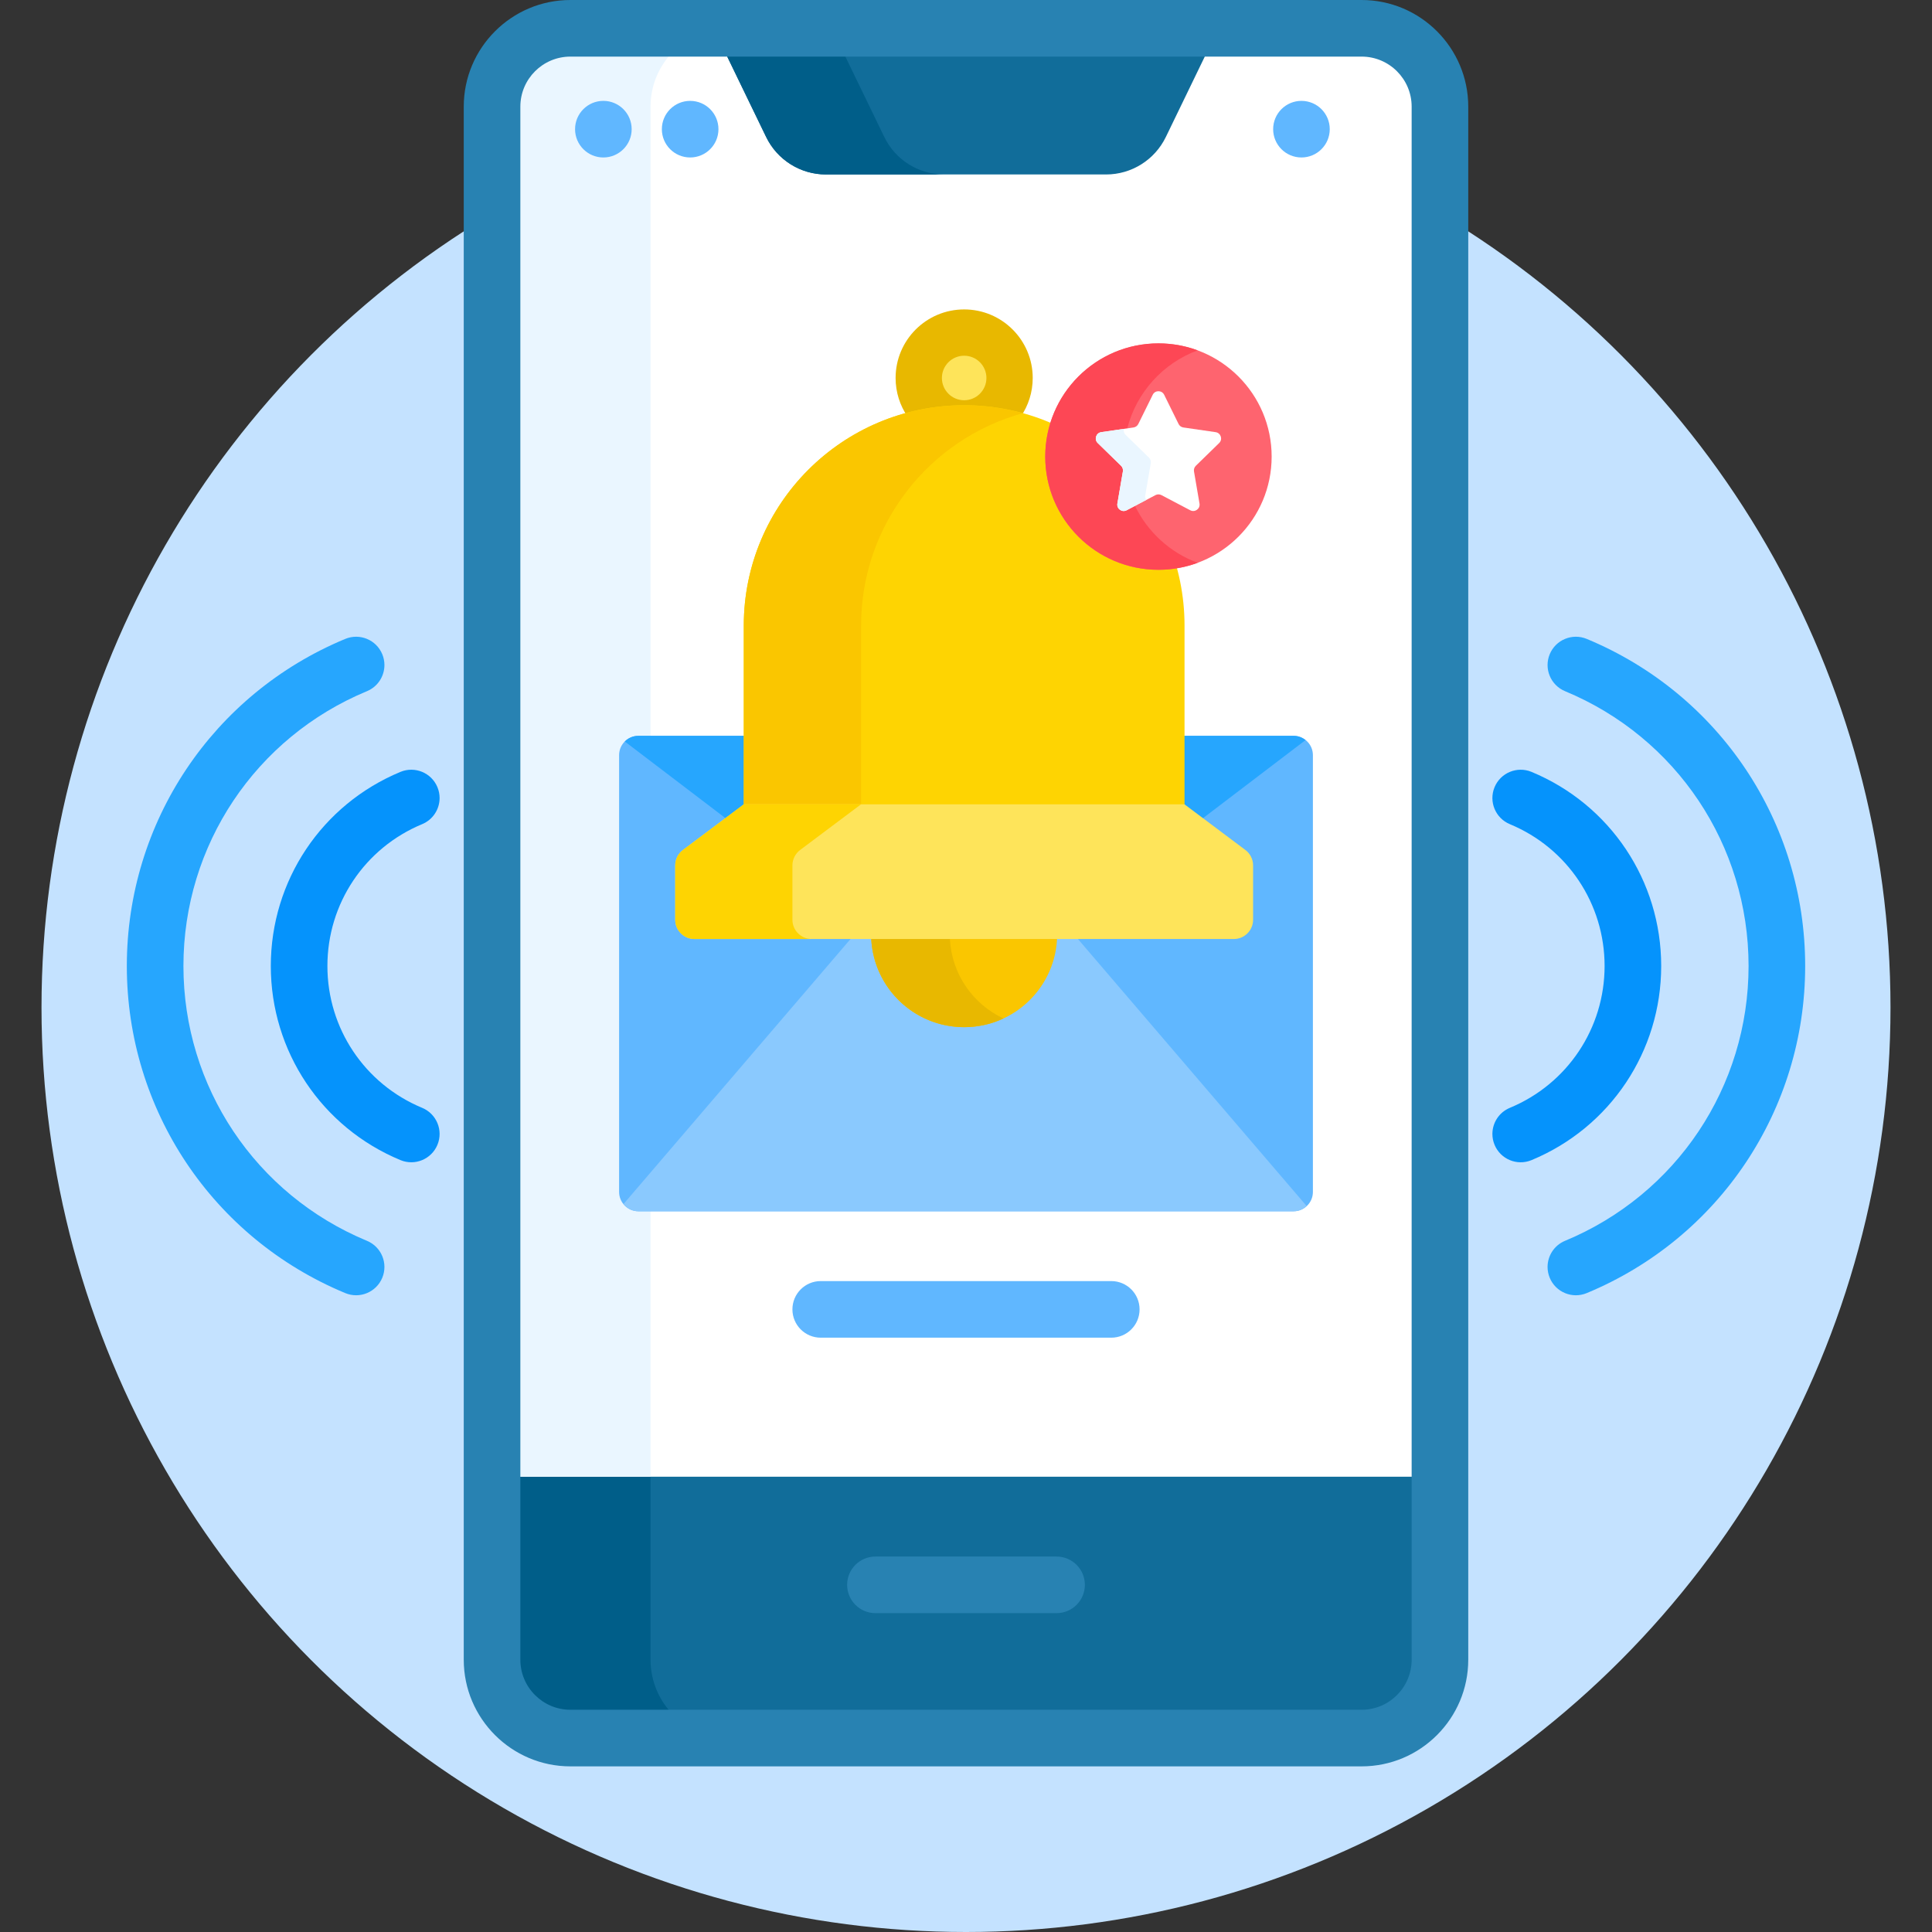 <svg id="Capa_1" enable-background="new 0 0 512 512" height="512" viewBox="0 0 512 512" width="512" xmlns="http://www.w3.org/2000/svg"><rect x="0" y="0" width="512" height="512" fill="#333333" stroke="none"/><g><g><circle cx="256" cy="267" fill="#c4e2ff" r="245"/></g><g><g><g><path d="m116.5 211.482c0 2.941-1.742 5.733-4.628 6.93-15.251 6.328-25.106 21.082-25.106 37.588s9.855 31.26 25.106 37.587c3.826 1.587 5.641 5.977 4.053 9.801-1.587 3.826-5.976 5.641-9.801 4.053-20.872-8.658-34.358-28.851-34.358-51.441s13.486-42.783 34.358-51.442c3.826-1.587 8.214.227 9.801 4.053.39.94.575 1.914.575 2.871z" fill="#0593fc"/></g><g><path d="m101.879 176.24c0 2.941-1.742 5.733-4.628 6.93-29.548 12.259-48.641 40.847-48.641 72.83s19.093 60.571 48.641 72.83c3.826 1.587 5.64 5.976 4.053 9.801-1.587 3.826-5.976 5.641-9.801 4.053-35.169-14.59-57.893-48.616-57.893-86.684s22.724-72.094 57.893-86.685c3.826-1.587 8.214.227 9.801 4.053.39.94.575 1.914.575 2.872z" fill="#26a6fe"/></g></g><g><g><path d="m395.5 300.518c0-2.941 1.742-5.733 4.628-6.93 15.251-6.328 25.106-21.082 25.106-37.587s-9.855-31.26-25.106-37.587c-3.826-1.587-5.641-5.977-4.053-9.801 1.587-3.826 5.976-5.641 9.801-4.053 20.872 8.659 34.358 28.852 34.358 51.442s-13.486 42.783-34.358 51.442c-3.826 1.587-8.214-.227-9.801-4.053-.39-.942-.575-1.916-.575-2.873z" fill="#0593fc"/></g><g><path d="m410.121 335.76c0-2.941 1.742-5.733 4.628-6.93 29.548-12.259 48.641-40.847 48.641-72.83s-19.093-60.571-48.641-72.83c-3.826-1.587-5.64-5.976-4.053-9.801 1.587-3.826 5.976-5.641 9.801-4.053 35.168 14.591 57.893 48.616 57.893 86.685s-22.724 72.094-57.893 86.685c-3.826 1.587-8.214-.227-9.801-4.053-.39-.941-.575-1.915-.575-2.873z" fill="#26a6fe"/></g></g></g><g><g><g><path d="m130.398 390.348v49.496c0 11.466 9.295 20.761 20.761 20.761h209.682c11.466 0 20.761-9.295 20.761-20.761v-49.496z" fill="#116d9a"/></g><g><path d="m172.398 439.844v-48.496h-42v48.496c0 11.466 9.295 20.761 20.761 20.761h42c-11.466 0-20.761-9.295-20.761-20.761z" fill="#005e89"/></g><g><g><path d="m381.602 391.348h-251.204v-363.087c0-11.466 9.295-20.761 20.761-20.761h209.682c11.466 0 20.761 9.295 20.761 20.761z" fill="#fff"/></g></g><g><path d="m193.159 7.5h-42c-11.466 0-20.761 9.295-20.761 20.76v363.087h42v-363.086c0-11.466 9.295-20.761 20.761-20.761z" fill="#eaf6ff"/></g><g><g><path d="m293.113 46.237h-74.226c-6.75 0-12.905-3.858-15.847-9.933l-13.949-28.804h133.819l-13.95 28.804c-2.942 6.075-9.097 9.933-15.847 9.933z" fill="#116d9a"/></g></g><g><path d="m234.348 36.304-13.95-28.804h-31.308l13.949 28.804c2.942 6.075 9.098 9.933 15.847 9.933h31.308c-6.749 0-12.905-3.858-15.846-9.933z" fill="#005e89"/></g><g><g><path d="m360.841 468.105h-209.682c-15.583 0-28.261-12.678-28.261-28.261v-411.583c0-15.583 12.678-28.261 28.261-28.261h209.682c15.583 0 28.261 12.678 28.261 28.261v411.583c0 15.583-12.678 28.261-28.261 28.261zm-209.682-453.105c-7.312 0-13.261 5.949-13.261 13.261v411.583c0 7.312 5.949 13.261 13.261 13.261h209.682c7.312 0 13.261-5.949 13.261-13.261v-411.583c0-7.312-5.949-13.261-13.261-13.261z" fill="#2882b2"/></g></g></g><g><g><circle cx="344.898" cy="34.232" fill="#60b7ff" r="7.5"/></g></g><g><g><circle cx="159.898" cy="34.232" fill="#60b7ff" r="7.5"/></g></g><g><g><circle cx="182.898" cy="34.232" fill="#60b7ff" r="7.5"/></g></g></g><g><g><g><g><g><path d="m342.811 321h-173.622c-2.829 0-5.122-2.293-5.122-5.122v-115.756c0-2.829 2.293-5.122 5.122-5.122h173.623c2.829 0 5.122 2.293 5.122 5.122v115.756c-.001 2.829-2.294 5.122-5.123 5.122z" fill="#60b7ff"/></g></g></g><path d="m284.812 247.85h-8.981l-18.011 13.714c-.663.505-1.453.771-2.286.771s-1.623-.266-2.286-.771l-18.012-13.714h-8.981l-61.023 71.245c.939 1.154 2.353 1.906 3.956 1.906h173.623c1.345 0 2.56-.53 3.474-1.379z" fill="#8ac9fe"/><g fill="#26a6fe"><path d="m312.913 213.66 5.061 3.796 28.009-21.327c-.875-.696-1.968-1.129-3.172-1.129h-29.898z"/><path d="m198.111 213.66v-18.66h-28.922c-1.414 0-2.693.573-3.62 1.499l27.503 20.941z"/></g></g></g><g><path d="m294.5 354.5h-77c-4.142 0-7.5-3.357-7.5-7.5s3.358-7.5 7.5-7.5h77c4.143 0 7.5 3.357 7.5 7.5s-3.357 7.5-7.5 7.5z" fill="#60b7ff"/></g><g><g><path d="m280 427.5h-48c-4.142 0-7.5-3.357-7.5-7.5s3.358-7.5 7.5-7.5h48c4.143 0 7.5 3.357 7.5 7.5s-3.357 7.5-7.5 7.5z" fill="#2882b2"/></g></g><g><g><path d="m255.512 108.39c5.195 0 10.226.706 15.016 2.006 1.988-2.914 3.154-6.433 3.154-10.226 0-10.035-8.135-18.169-18.169-18.169s-18.169 8.135-18.169 18.169c0 3.793 1.166 7.313 3.154 10.226 4.788-1.3 9.819-2.006 15.014-2.006z" fill="#e8b800"/><g><circle cx="255.512" cy="100.169" fill="#fee45a" r="5.9"/></g><path d="m230.861 247.85c.16 13.48 11.132 24.36 24.651 24.36s24.49-10.88 24.651-24.36z" fill="#fac600"/><path d="m251.731 248.85h-20.843c.675 13.015 11.441 23.36 24.624 23.36 3.723 0 7.25-.83 10.415-2.307-8.041-3.754-13.71-11.716-14.196-21.053z" fill="#e8b800"/><path d="m313.913 214.16v-48.37c0-32.254-26.147-58.401-58.401-58.401-32.254 0-58.401 26.147-58.401 58.401v48.37z" fill="#fed402"/><path d="m228.198 165.791c0-26.869 18.152-49.486 42.857-56.293-4.951-1.364-10.159-2.108-15.544-2.108-32.254 0-58.401 26.147-58.401 58.401v47.37h31.087v-47.37z" fill="#fac600"/><g><path d="m313.913 213.16h-116.802l-16.125 12.094c-1.287.965-2.044 2.48-2.044 4.088v14.396c0 2.823 2.289 5.112 5.112 5.112h142.916c2.823 0 5.112-2.289 5.112-5.112v-14.396c0-1.608-.757-3.123-2.044-4.088z" fill="#fee45a"/></g><path d="m210 243.738v-14.395c0-1.609.758-3.124 2.045-4.09l16.124-12.093h-31.058l-16.124 12.093c-1.287.965-2.045 2.48-2.045 4.09v14.395c0 2.823 2.289 5.112 5.112 5.112h31.058c-2.823 0-5.112-2.289-5.112-5.112z" fill="#fed402"/></g><g><g><circle cx="307" cy="121" fill="#fe646f" r="30"/></g><path d="m300.785 134.061-2.214 1.164c-1.24.652-2.689-.401-2.452-1.782l1.459-8.51c.094-.548-.088-1.108-.486-1.496l-6.183-6.027c-1.003-.978-.45-2.681.937-2.883l6.892-1.002c2.455-9.566 9.497-17.293 18.654-20.675-3.238-1.195-6.738-1.85-10.392-1.85-16.569 0-30 13.431-30 30s13.431 30 30 30c3.654 0 7.154-.655 10.392-1.851-7.294-2.694-13.243-8.148-16.607-15.088z" fill="#fd4755"/><g><path d="m308.516 104.618 3.821 7.743c.246.499.722.845 1.273.925l8.545 1.242c1.386.201 1.94 1.905.937 2.883l-6.183 6.027c-.398.388-.58.948-.486 1.496l1.46 8.51c.237 1.381-1.212 2.434-2.452 1.782l-7.643-4.018c-.492-.259-1.081-.259-1.573 0l-7.643 4.018c-1.24.652-2.689-.401-2.452-1.782l1.46-8.51c.094-.548-.088-1.108-.486-1.496l-6.183-6.027c-1.003-.978-.45-2.681.937-2.883l8.545-1.242c.551-.08 1.026-.426 1.273-.925l3.821-7.743c.617-1.256 2.409-1.256 3.029 0z" fill="#fff"/></g><g><path d="m303.507 131.274 1.46-8.51c.094-.548-.088-1.108-.486-1.496l-6.183-6.027c-.46-.448-.58-1.046-.455-1.585l-5.996.871c-1.386.201-1.94 1.905-.937 2.883l6.183 6.027c.398.388.58.948.486 1.496l-1.459 8.51c-.237 1.381 1.212 2.434 2.452 1.782l5.204-2.736c-.228-.337-.349-.754-.269-1.215z" fill="#eaf6ff"/></g></g></g></g></svg>